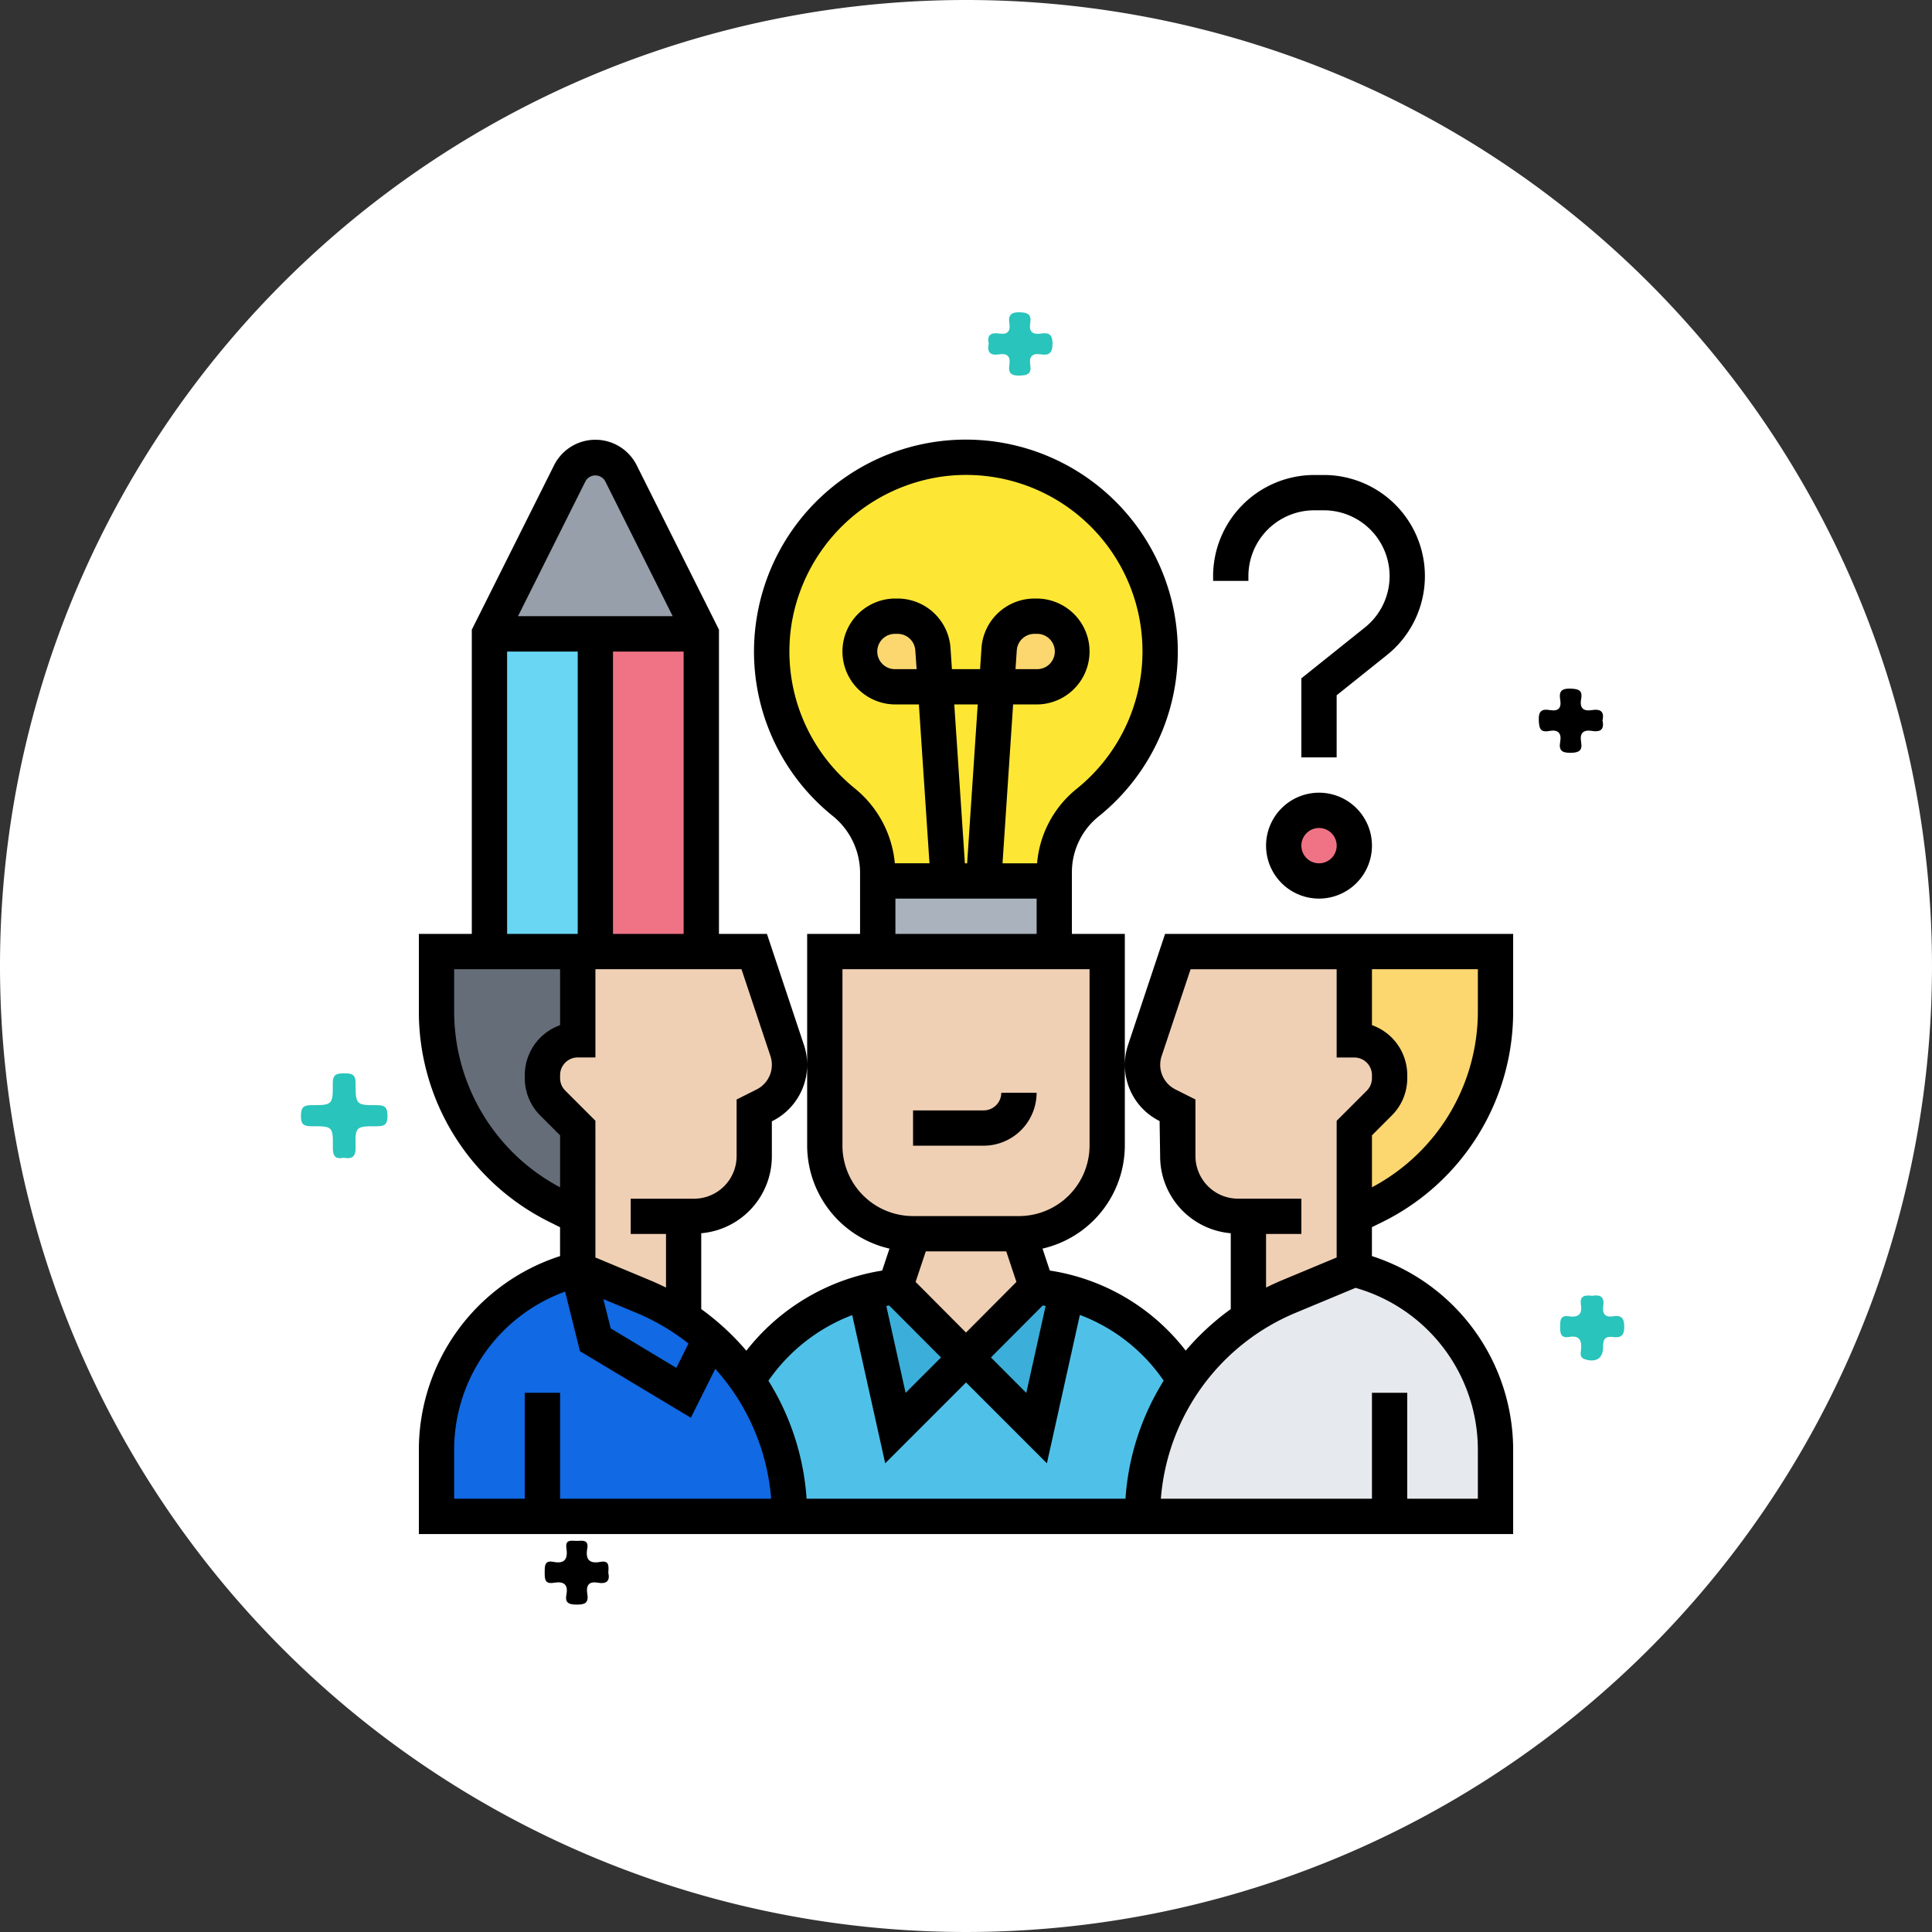 <svg xmlns="http://www.w3.org/2000/svg" width="145" height="145" viewBox="0 0 145 145">
  <rect x="0" y="0" width="145" height="145" fill="#333333" stroke="none"/>
  <g id="Grupo_156666" data-name="Grupo 156666" transform="translate(-1171 -5097)">
    <path id="Trazado_127721" data-name="Trazado 127721" d="M72.5,0A72.5,72.5,0,1,1,0,72.5,72.5,72.5,0,0,1,72.5,0Z" transform="translate(1171 5097)" fill="#fff"/>
    <g id="Grupo_156593" data-name="Grupo 156593" transform="translate(1193.586 5120.435)">
      <path id="Trazado_127053" data-name="Trazado 127053" d="M16.525,125.968c-.665.148-.819-.165-.812-.786.017-1.556-.01-1.584-1.621-1.574-.6,0-.786-.182-.774-.775.011-.553.112-.81.75-.807,1.616.006,1.657-.026,1.64-1.639-.008-.73.35-.743.891-.749s.821.085.821.733c0,1.633.033,1.662,1.628,1.656.617,0,.763.22.764.793s-.145.793-.762.789c-1.626-.009-1.665.021-1.629,1.562.017.715-.247.924-.9.8" transform="translate(-13.318 -62.516)" fill="#29c4bb"/>
      <path id="Trazado_127054" data-name="Trazado 127054" d="M214.408,151.171c.6-.114.925.083.827.757-.082.564.113.878.737.781s.834.129.839.786c0,.689-.276.847-.863.768-.561-.076-.738.168-.727.726.018.874-.523,1.209-1.368.945-.4-.126-.313-.446-.288-.7.07-.691-.087-1.113-.9-.975-.631.107-.67-.288-.668-.773s.02-.876.661-.777c.69.106,1.016-.146.9-.874-.109-.7.337-.727.852-.665" transform="translate(-117.493 -77.353)" fill="#29c4bb"/>
      <path id="Trazado_127055" data-name="Trazado 127055" d="M212.236,70.027c.154.664-.15.891-.773.786-.674-.114-.949.163-.83.833.115.648-.165.8-.793.809-.648.006-.892-.185-.779-.816.121-.672-.16-.948-.827-.823-.691.13-.752-.232-.778-.813-.031-.683.234-.861.829-.757.646.113.887-.155.777-.786-.105-.6.09-.848.763-.824.593.021.936.105.809.785s.168.936.831.824c.623-.1.926.118.771.782" transform="translate(-114.553 -39.389)" fill="#010000"/>
      <path id="Trazado_127056" data-name="Trazado 127056" d="M56.555,187.408c.145.619-.16.847-.78.735-.727-.132-.9.247-.795.859.116.681-.214.787-.812.783-.572,0-.879-.133-.759-.749.158-.81-.247-1.008-.944-.889-.715.122-.682-.329-.684-.819,0-.475.01-.878.656-.75.869.172,1.091-.245.974-1.023-.112-.745.455-.53.834-.553.4-.024.848-.076.731.57-.145.8.135,1.169.981,1.007.706-.135.619.357.6.829" transform="translate(-33.486 -92.792)" fill="#010000"/>
      <path id="Trazado_127057" data-name="Trazado 127057" d="M121.8,18.174c-.166-.707.225-.844.8-.759.6.089.837-.159.746-.751s.084-.861.765-.847c.626.013.912.175.8.817-.111.659.193.873.811.781.573-.086.859.051.863.751,0,.716-.267.909-.891.809-.66-.105-.883.2-.781.811.115.691-.256.77-.837.782-.621.013-.824-.221-.732-.791.1-.625-.131-.91-.783-.8-.636.106-.908-.156-.766-.8" transform="translate(-70.176 -15.816)" fill="#29c4bb"/>
    </g>
    <g id="idea-genial" transform="translate(1201.436 5129)">
      <g id="Grupo_156788" data-name="Grupo 156788" transform="translate(2.325 2.324)">
        <g id="Grupo_156768" data-name="Grupo 156768" transform="translate(52.986 60.935)">
          <path id="Trazado_128784" data-name="Trazado 128784" d="M49.948,51.7a16.223,16.223,0,0,1,3.06-1.656L57.9,48a14,14,0,0,1,10.6,13.578v4.967H42a17.773,17.773,0,0,1,3.232-10.24A17.553,17.553,0,0,1,49.948,51.7Z" transform="translate(-42 -48)" fill="#e6e9ed"/>
        </g>
        <g id="Grupo_156769" data-name="Grupo 156769" transform="translate(23.301 62.657)">
          <path id="Trazado_128785" data-name="Trazado 128785" d="M52.508,55.884a17.773,17.773,0,0,0-3.232,10.24H22.782A17.8,17.8,0,0,0,19.59,55.937a15.021,15.021,0,0,1,4.65-4.8A14.727,14.727,0,0,1,28.465,49.3L30.73,59.5l5.3-5.3,5.3,5.3,2.265-10.2a14.53,14.53,0,0,1,4.146,1.8,14.7,14.7,0,0,1,4.623,4.676Z" transform="translate(-19.59 -49.3)" fill="#4fc1e9"/>
        </g>
        <g id="Grupo_156770" data-name="Grupo 156770" transform="translate(39.74 62.246)">
          <path id="Trazado_128786" data-name="Trazado 128786" d="M39.564,49.4,37.3,59.6,32,54.3l5.3-5.312A13.959,13.959,0,0,1,39.564,49.4Z" transform="translate(-32 -48.99)" fill="#3bafda"/>
        </g>
        <g id="Grupo_156771" data-name="Grupo 156771" transform="translate(32.176 62.246)">
          <path id="Trazado_128787" data-name="Trazado 128787" d="M28.555,48.99l5.3,5.312-5.3,5.3L26.29,49.4a13.959,13.959,0,0,1,2.265-.411Z" transform="translate(-26.29 -48.99)" fill="#3bafda"/>
        </g>
        <g id="Grupo_156772" data-name="Grupo 156772" transform="translate(0 60.935)">
          <path id="Trazado_128788" data-name="Trazado 128788" d="M9.948,66.545H2V61.578A14.013,14.013,0,0,1,12.6,48l1.325,5.3,6.623,3.974,2.013-4.014a16.968,16.968,0,0,1,2.742,3.1,17.8,17.8,0,0,1,3.192,10.187Z" transform="translate(-2 -48)" fill="#1169e3"/>
        </g>
        <g id="Grupo_156773" data-name="Grupo 156773" transform="translate(10.597 60.935)">
          <path id="Trazado_128789" data-name="Trazado 128789" d="M17.948,51.7a14.15,14.15,0,0,1,2.013,1.563l-2.013,4.014L11.325,53.3,10,48l4.888,2.04A16.223,16.223,0,0,1,17.948,51.7Z" transform="translate(-10 -48)" fill="#1169e3"/>
        </g>
        <g id="Grupo_156774" data-name="Grupo 156774" transform="translate(0 37.091)">
          <path id="Trazado_128790" data-name="Trazado 128790" d="M12.6,43.247V49.87l-1.55-.768A16.409,16.409,0,0,1,2,34.451V30H12.6v6.623a2.657,2.657,0,0,0-2.649,2.649V39.5a2.657,2.657,0,0,0,.782,1.881Z" transform="translate(-2 -30)" fill="#656d78"/>
        </g>
        <g id="Grupo_156775" data-name="Grupo 156775" transform="translate(68.882 37.091)">
          <path id="Trazado_128791" data-name="Trazado 128791" d="M64.6,30v4.451A16.409,16.409,0,0,1,55.55,49.1L54,49.87V43.247l1.868-1.868a2.657,2.657,0,0,0,.782-1.881v-.225A2.657,2.657,0,0,0,54,36.623V30Z" transform="translate(-54 -30)" fill="#fcd770"/>
        </g>
        <g id="Grupo_156776" data-name="Grupo 156776" transform="translate(52.986 37.091)">
          <path id="Trazado_128792" data-name="Trazado 128792" d="M49.948,49.87h-.782a4.523,4.523,0,0,1-4.517-4.517V41.922l-.768-.384A3.4,3.4,0,0,1,42,38.5a3.252,3.252,0,0,1,.172-1.073L44.649,30H57.9v6.623a2.657,2.657,0,0,1,2.649,2.649V39.5a2.657,2.657,0,0,1-.782,1.881L57.9,43.247v10.6l-4.888,2.04a16.222,16.222,0,0,0-3.06,1.656Z" transform="translate(-42 -30)" fill="#f0d0b4"/>
        </g>
        <g id="Grupo_156777" data-name="Grupo 156777" transform="translate(34.441 58.272)">
          <path id="Trazado_128793" data-name="Trazado 128793" d="M37.273,45.99,38.6,49.964l-5.3,5.312L28,49.964l1.325-3.974Z" transform="translate(-28 -45.99)" fill="#f0d0b4"/>
        </g>
        <g id="Grupo_156778" data-name="Grupo 156778" transform="translate(29.143 37.091)">
          <path id="Trazado_128794" data-name="Trazado 128794" d="M45.195,38.5v6.054a6.626,6.626,0,0,1-6.623,6.623H30.623A6.626,6.626,0,0,1,24,44.558V30H45.195Z" transform="translate(-24 -30)" fill="#f0d0b4"/>
        </g>
        <g id="Grupo_156779" data-name="Grupo 156779" transform="translate(7.948 37.091)">
          <path id="Trazado_128795" data-name="Trazado 128795" d="M18.6,49.87v7.67a16.223,16.223,0,0,0-3.06-1.656l-4.888-2.04v-10.6L8.782,41.379A2.657,2.657,0,0,1,8,39.5v-.225a2.657,2.657,0,0,1,2.649-2.649V30H23.9l2.477,7.431a3.252,3.252,0,0,1,.172,1.073,3.4,3.4,0,0,1-1.881,3.033l-.768.384v3.431a4.523,4.523,0,0,1-4.517,4.517Z" transform="translate(-8 -30)" fill="#f0d0b4"/>
        </g>
        <g id="Grupo_156780" data-name="Grupo 156780" transform="translate(3.974 13.247)">
          <path id="Trazado_128796" data-name="Trazado 128796" d="M12.948,12V35.844H5V12Z" transform="translate(-5 -12)" fill="#69d6f4"/>
        </g>
        <g id="Grupo_156781" data-name="Grupo 156781" transform="translate(11.922 13.247)">
          <path id="Trazado_128797" data-name="Trazado 128797" d="M11,12h7.948V35.844H11Z" transform="translate(-11 -12)" fill="#ef7385"/>
        </g>
        <g id="Grupo_156782" data-name="Grupo 156782" transform="translate(3.974 0.001)">
          <path id="Trazado_128798" data-name="Trazado 128798" d="M14.869,3.179,20.9,15.247H5L11.027,3.179a2.154,2.154,0,0,1,3.842,0Z" transform="translate(-5 -2)" fill="#969faa"/>
        </g>
        <g id="Grupo_156783" data-name="Grupo 156783" transform="translate(33.116 31.793)">
          <path id="Trazado_128799" data-name="Trazado 128799" d="M40.247,26v5.3H27V26H40.247Z" transform="translate(-27 -26)" fill="#aab2bd"/>
        </g>
        <g id="Grupo_156784" data-name="Grupo 156784" transform="translate(25.173)">
          <path id="Trazado_128800" data-name="Trazado 128800" d="M33.888,2.093a14.568,14.568,0,0,0-7.537,25.751,6.82,6.82,0,0,1,2.6,5.246v.7H42.193v-.7a6.709,6.709,0,0,1,2.543-5.206A14.565,14.565,0,0,0,33.888,2.093Z" transform="translate(-21.003 -1.999)" fill="#fee734"/>
        </g>
        <g id="Grupo_156785" data-name="Grupo 156785" transform="translate(42.045 11.923)">
          <path id="Trazado_128801" data-name="Trazado 128801" d="M38.6,11.782a2.59,2.59,0,0,1,.782,1.868A2.657,2.657,0,0,1,36.734,16.3H33.74l.185-2.822A2.649,2.649,0,0,1,36.562,11h.172a2.59,2.59,0,0,1,1.868.782Z" transform="translate(-33.74 -11)" fill="#fcd770"/>
        </g>
        <g id="Grupo_156786" data-name="Grupo 156786" transform="translate(63.584 26.494)">
          <circle id="Elipse_4852" data-name="Elipse 4852" cx="2.5" cy="2.5" r="2.5" transform="translate(0.092 0.182)" fill="#ef7385"/>
        </g>
        <g id="Grupo_156787" data-name="Grupo 156787" transform="translate(31.792 11.923)">
          <path id="Trazado_128802" data-name="Trazado 128802" d="M31.458,13.477l.185,2.822H28.649A2.669,2.669,0,0,1,26,13.649,2.657,2.657,0,0,1,28.649,11h.172A2.649,2.649,0,0,1,31.458,13.477Z" transform="translate(-26 -11)" fill="#fcd770"/>
        </g>
      </g>
      <g id="Grupo_156789" data-name="Grupo 156789" transform="translate(1 1)">
        <path id="Trazado_128803" data-name="Trazado 128803" d="M73.345,59.7a17.6,17.6,0,0,0,9.784-15.831V38.09H57.005l-2.778,8.332a4.758,4.758,0,0,0-.241,1.492,4.693,4.693,0,0,0,2.608,4.222l.041,2.627a5.791,5.791,0,0,0,5.3,5.794v5.692a19.158,19.158,0,0,0-3.381,3.118,15.911,15.911,0,0,0-10.2-6.01l-.548-1.647a7.957,7.957,0,0,0,6.178-7.743V38.09H50.012V33.414a5.374,5.374,0,0,1,2.045-4.171,15.88,15.88,0,0,0,.6-24.2,15.9,15.9,0,0,0-26.3,9.331A15.826,15.826,0,0,0,32,29.189a5.508,5.508,0,0,1,2.113,4.23V38.09H30.143V53.968a7.957,7.957,0,0,0,6.178,7.743l-.55,1.648a16.165,16.165,0,0,0-10.192,6.015,19.181,19.181,0,0,0-3.386-3.125V60.557a5.8,5.8,0,0,0,5.3-5.794V52.156l.041-.02A4.72,4.72,0,0,0,29.9,46.421L27.124,38.09h-3.6V15.259L17.349,2.918a3.468,3.468,0,0,0-6.2,0L4.974,15.259V38.09H1v5.777A17.6,17.6,0,0,0,10.784,59.7l.813.407v2.166A15.286,15.286,0,0,0,1,76.833v6.3H83.129v-6.3a15.286,15.286,0,0,0-10.6-14.562V60.1ZM80.48,43.867a14.946,14.946,0,0,1-7.948,13.241v-3.9l1.485-1.485a3.945,3.945,0,0,0,1.164-2.811v-.227a3.982,3.982,0,0,0-2.649-3.747v-4.2H80.48ZM64.584,60.61h2.649V57.96H62.481a3.172,3.172,0,0,1-2.259-.937,3.215,3.215,0,0,1-.938-2.261V50.518l-1.5-.754a2.069,2.069,0,0,1-1.039-2.5l2.174-6.52H69.882v6.623h1.325a1.327,1.327,0,0,1,1.325,1.325v.227a1.319,1.319,0,0,1-.388.938l-2.261,2.261V62.375l-4.076,1.7q-.624.26-1.223.56Zm-22.519,7.4-3.783-3.8.764-2.293h6.038l.764,2.293ZM36.3,65.98l3.888,3.9-2.657,2.657-1.449-6.524Zm11.521,0,.219.034-1.451,6.525L43.936,69.88ZM33.681,27.138a13.206,13.206,0,0,1-4.7-12.359A13.344,13.344,0,0,1,40.532,3.734a13.241,13.241,0,0,1,9.861,23.449A8.028,8.028,0,0,0,47.4,32.792H44.805L45.6,20.87h1.763a3.974,3.974,0,1,0,0-7.948h-.171a3.985,3.985,0,0,0-3.965,3.71l-.106,1.588H41.007l-.106-1.59a3.985,3.985,0,0,0-3.965-3.709h-.171a3.974,3.974,0,1,0,0,7.948h1.763l.795,11.922h-2.6a8.19,8.19,0,0,0-3.048-5.654Zm8.3,5.654L41.184,20.87h1.76l-.795,11.922Zm3.8-14.571.094-1.412a1.329,1.329,0,0,1,1.322-1.237h.171a1.325,1.325,0,1,1,0,2.649Zm-7.423,0H36.766a1.325,1.325,0,1,1,0-2.649h.171a1.329,1.329,0,0,1,1.322,1.237ZM36.766,35.441h10.6V38.09h-10.6ZM32.792,53.968V40.74H51.337V53.968a5.3,5.3,0,0,1-5.3,5.3H38.09a5.3,5.3,0,0,1-5.3-5.3ZM21.237,68.836l-.913,1.824L15.4,67.7,14.845,65.5,17.3,66.52A16.578,16.578,0,0,1,21.237,68.836Zm6.15-21.577a2.073,2.073,0,0,1-1.039,2.508l-1.5.754v4.244a3.2,3.2,0,0,1-3.2,3.2H16.9V60.61h2.649v4.026q-.6-.3-1.223-.56l-4.076-1.7V52.113l-2.261-2.261a1.319,1.319,0,0,1-.388-.938v-.227a1.327,1.327,0,0,1,1.325-1.325h1.325V40.74H25.213ZM15.571,38.09V16.9h5.3V38.09ZM13.514,4.1a.849.849,0,0,1,1.464,0l5.073,10.146H8.442ZM7.623,16.9h5.3V38.09h-5.3ZM3.649,43.867V40.74H11.6v4.2a3.982,3.982,0,0,0-2.649,3.747v.227a3.95,3.95,0,0,0,1.164,2.811L11.6,53.21v3.9A14.947,14.947,0,0,1,3.649,43.867ZM11.6,80.48V72.532H8.948V80.48h-5.3V76.831a12.641,12.641,0,0,1,8.327-11.894l1.118,4.473,8.32,4.993,1.833-3.668A16.491,16.491,0,0,1,27.44,80.48Zm18.5,0a19.157,19.157,0,0,0-2.865-8.854A13.486,13.486,0,0,1,33.524,66.7L36,77.824l6.068-6.068,6.068,6.068,2.474-11.136A13.28,13.28,0,0,1,56.9,71.623a19.148,19.148,0,0,0-2.867,8.857ZM80.48,76.831V80.48h-5.3V72.532H72.532V80.48H56.689A16.51,16.51,0,0,1,66.826,66.519L71.3,64.655A12.647,12.647,0,0,1,80.48,76.831Z" transform="translate(-1 -1)"/>
        <path id="Trazado_128804" data-name="Trazado 128804" d="M38.273,38H35.623A1.327,1.327,0,0,1,34.3,39.325H29v2.649h5.3A3.979,3.979,0,0,0,38.273,38Z" transform="translate(8.09 11.012)"/>
        <path id="Trazado_128805" data-name="Trazado 128805" d="M49,24.974A3.974,3.974,0,1,0,52.974,21,3.979,3.979,0,0,0,49,24.974Zm5.3,0a1.325,1.325,0,1,1-1.325-1.325A1.327,1.327,0,0,1,54.3,24.974Z" transform="translate(14.584 5.493)"/>
        <path id="Trazado_128806" data-name="Trazado 128806" d="M48.649,10.588a4.943,4.943,0,0,1,4.938-4.938h.722a4.938,4.938,0,0,1,3.084,8.794l-4.77,3.816v5.934h2.649V19.532l3.775-3.02A7.587,7.587,0,0,0,54.308,3h-.722A7.6,7.6,0,0,0,46,10.588v.36h2.649Z" transform="translate(13.61 -0.351)"/>
      </g>
    </g>
  </g>
</svg>
